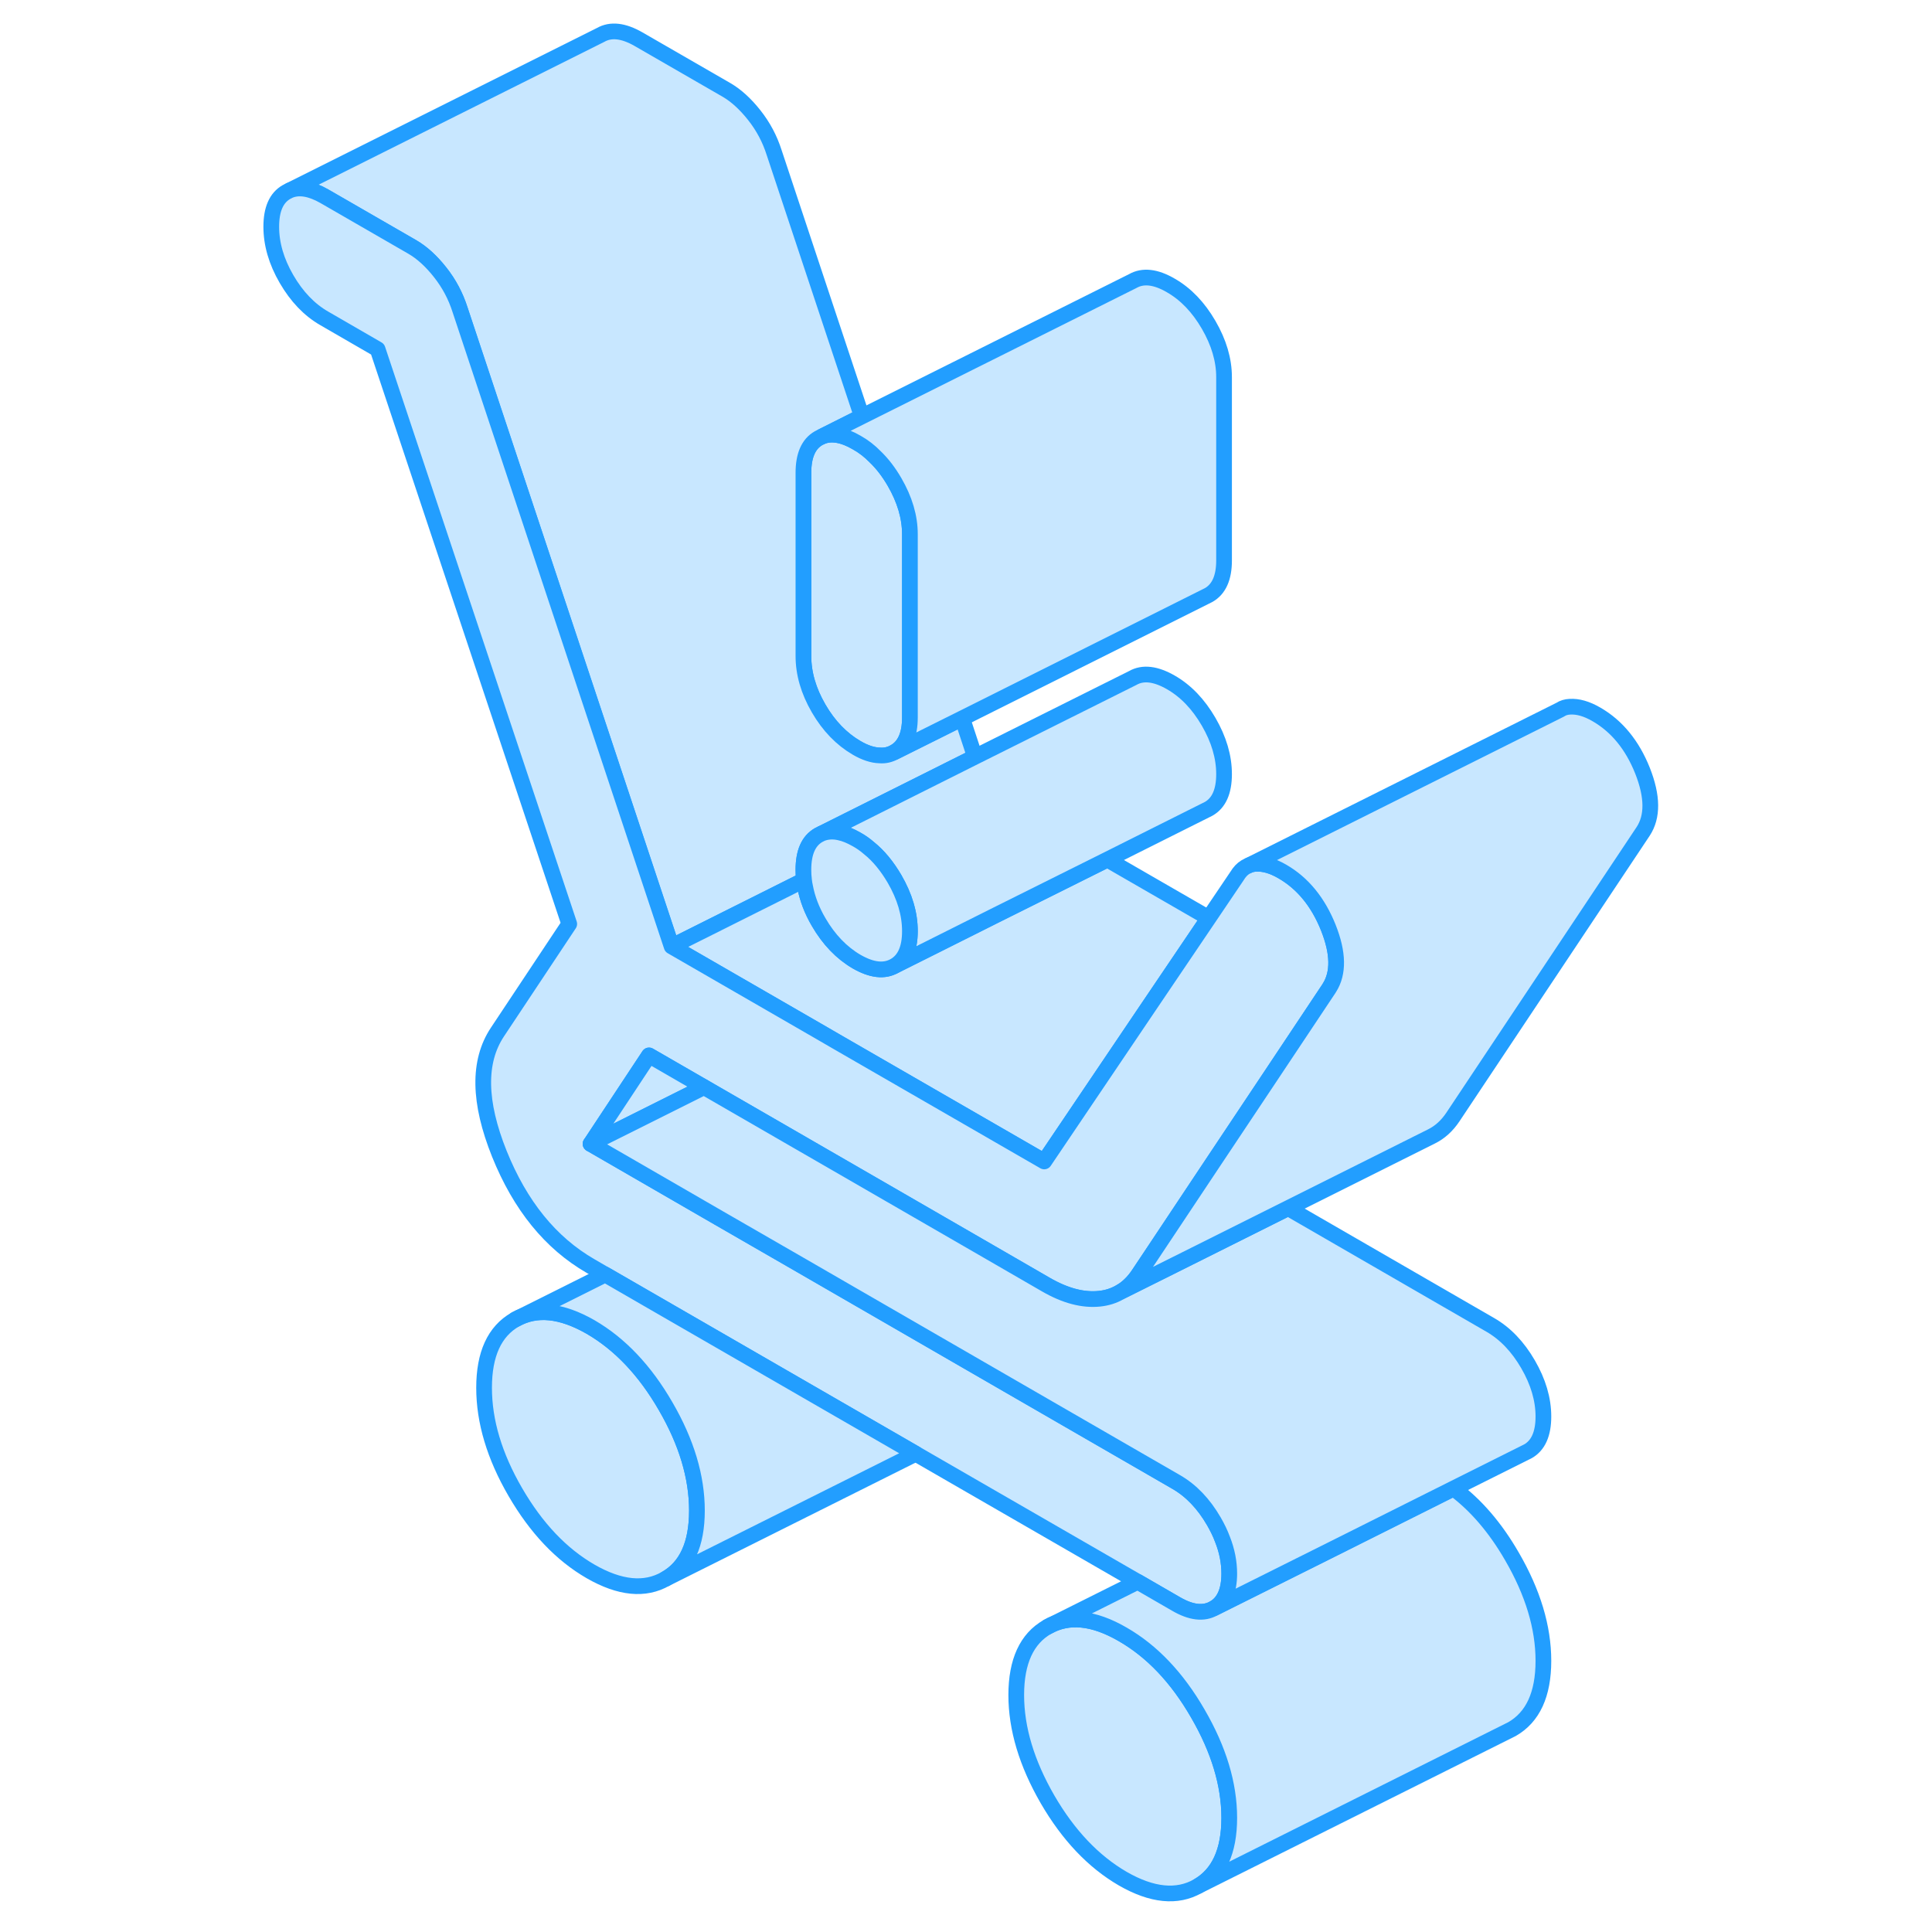 <svg width="48" height="48" viewBox="0 0 93 123" fill="#c8e7ff" xmlns="http://www.w3.org/2000/svg" stroke-width="1px" stroke-linecap="round" stroke-linejoin="round"><path d="M42.929 34.013V45.683C42.929 46.783 42.599 47.513 41.949 47.883C41.659 48.043 41.349 48.123 40.999 48.093C40.559 48.083 40.069 47.923 39.539 47.613C38.579 47.053 37.769 46.223 37.119 45.103C36.469 43.983 36.149 42.873 36.149 41.763V30.103C36.149 29.003 36.469 28.263 37.119 27.893L37.319 27.793C37.929 27.543 38.679 27.673 39.539 28.173C39.969 28.413 40.359 28.713 40.719 29.083C41.179 29.523 41.589 30.063 41.949 30.683C42.599 31.803 42.929 32.913 42.929 34.013Z" stroke="#229EFF" stroke-linejoin="round"/><path d="M29.369 96.173C29.369 98.313 28.709 99.763 27.379 100.513C26.059 101.273 24.459 101.113 22.599 100.043C20.729 98.963 19.139 97.283 17.809 94.993C16.479 92.703 15.819 90.493 15.819 88.353C15.819 86.213 16.479 84.763 17.809 84.003C19.139 83.253 20.729 83.413 22.599 84.483C24.459 85.563 26.059 87.243 27.379 89.533C28.709 91.823 29.369 94.033 29.369 96.173Z" stroke="#229EFF" stroke-linejoin="round"/><path d="M63.259 115.733C63.259 117.873 62.589 119.323 61.259 120.083C59.939 120.833 58.339 120.673 56.479 119.603C54.619 118.523 53.019 116.843 51.689 114.553C50.369 112.263 49.699 110.053 49.699 107.913C49.699 105.773 50.369 104.323 51.689 103.573C53.019 102.813 54.619 102.973 56.479 104.053C58.339 105.123 59.939 106.803 61.259 109.093C62.589 111.383 63.259 113.603 63.259 115.733Z" stroke="#229EFF" stroke-linejoin="round"/><path d="M47.069 48.183L38.969 52.233L37.319 53.063L37.119 53.163C36.469 53.533 36.15 54.273 36.15 55.373C36.15 55.593 36.15 55.813 36.19 56.033L27.759 60.253L14.29 19.723C14.009 18.843 13.589 18.053 13.02 17.333C12.46 16.623 11.87 16.083 11.249 15.723L5.649 12.493C4.789 12.003 4.049 11.873 3.439 12.123L23.239 2.223C23.89 1.853 24.689 1.943 25.649 2.493L31.25 5.723C31.869 6.083 32.459 6.623 33.02 7.333C33.59 8.053 34.01 8.843 34.289 9.723L39.869 26.513L37.319 27.793L37.119 27.893C36.469 28.263 36.15 29.003 36.15 30.103V41.763C36.15 42.873 36.469 43.983 37.119 45.103C37.769 46.223 38.58 47.053 39.539 47.613C40.069 47.923 40.559 48.083 40.999 48.093C41.349 48.123 41.66 48.043 41.95 47.883L46.26 45.733L47.069 48.183Z" stroke="#229EFF" stroke-linejoin="round"/><path d="M61.95 58.443L58.17 64.033L54.39 69.633L51.48 73.943L38.22 66.293L37.03 65.603L27.76 60.253L36.19 56.033C36.19 56.173 36.23 56.323 36.26 56.463C36.4 57.203 36.68 57.953 37.12 58.703C37.77 59.823 38.58 60.663 39.54 61.223C40.5 61.773 41.3 61.863 41.95 61.493L44.23 60.353L48.28 58.323L55.5 54.723L61.95 58.443Z" stroke="#229EFF" stroke-linejoin="round"/><path d="M69.639 62.883C69.639 62.883 69.62 62.913 69.61 62.933L65.9 68.503L62.16 74.113L58.42 79.733L57.499 81.113C57.19 81.583 56.819 81.953 56.4 82.213L56.309 82.263C55.919 82.493 55.48 82.633 54.999 82.683C53.95 82.793 52.809 82.493 51.569 81.773L47.209 79.253L37.98 73.923L29.82 69.213L26.32 67.193L22.599 72.823L30.75 77.533L36.059 80.593L49.13 88.143L59.87 94.343C60.83 94.893 61.63 95.733 62.279 96.853C62.499 97.233 62.69 97.623 62.83 98.003C63.12 98.733 63.26 99.463 63.26 100.183C63.26 101.283 62.929 102.023 62.279 102.393C61.63 102.763 60.83 102.673 59.87 102.113L57.429 100.703L43.3 92.553L23.529 81.143L22.599 80.603C20.049 79.133 18.12 76.753 16.79 73.453C15.47 70.163 15.42 67.583 16.67 65.703L21.24 58.823L9.04 22.233L5.65 20.273C4.69 19.723 3.89 18.883 3.24 17.763C2.59 16.643 2.27 15.533 2.27 14.433C2.27 13.333 2.59 12.593 3.24 12.223L3.44 12.123C4.05 11.873 4.79 12.003 5.65 12.493L11.249 15.723C11.87 16.083 12.46 16.623 13.02 17.333C13.589 18.053 14.01 18.843 14.29 19.723L27.759 60.253L37.029 65.603L38.219 66.293L51.48 73.943L54.389 69.633L58.17 64.033L61.95 58.443L63.76 55.763C63.91 55.513 64.09 55.323 64.29 55.203L64.51 55.093C64.639 55.033 64.79 55.003 64.95 54.993C65.46 54.963 66.019 55.123 66.639 55.483C67.939 56.233 68.919 57.433 69.57 59.063C70.21 60.673 70.23 61.953 69.639 62.883Z" stroke="#229EFF" stroke-linejoin="round"/><path d="M83.26 105.733C83.26 107.873 82.59 109.323 81.26 110.083L61.26 120.083C62.59 119.323 63.26 117.873 63.26 115.733C63.26 113.593 62.59 111.383 61.26 109.093C59.94 106.803 58.34 105.123 56.48 104.053C54.62 102.973 53.02 102.813 51.69 103.573L57.429 100.703L59.869 102.113C60.829 102.673 61.63 102.763 62.279 102.393L69.73 98.673L77.54 94.763C78.95 95.803 80.2 97.253 81.26 99.093C82.59 101.383 83.26 103.603 83.26 105.733Z" stroke="#229EFF" stroke-linejoin="round"/><path d="M29.37 96.173C29.37 94.033 28.71 91.823 27.38 89.533C26.06 87.243 24.46 85.563 22.6 84.483C20.73 83.413 19.14 83.253 17.81 84.003L23.53 81.143L43.3 92.553L27.38 100.513C28.71 99.763 29.37 98.313 29.37 96.173Z" stroke="#229EFF" stroke-linejoin="round"/><path d="M29.82 69.213L22.6 72.823L26.32 67.193L29.82 69.213Z" stroke="#229EFF" stroke-linejoin="round"/><path d="M83.26 90.183C83.26 91.283 82.93 92.023 82.28 92.393L82.08 92.493L77.54 94.763L69.73 98.673L62.28 102.393C62.93 102.023 63.26 101.283 63.26 100.183C63.26 99.463 63.12 98.733 62.83 98.003C62.69 97.623 62.5 97.233 62.28 96.853C61.63 95.733 60.83 94.893 59.87 94.343L49.13 88.143L36.06 80.593L30.75 77.533L22.6 72.823L29.82 69.213L37.98 73.923L47.21 79.253L51.57 81.773C52.81 82.493 53.95 82.793 55 82.683C55.48 82.633 55.92 82.493 56.31 82.263L56.4 82.213L59.79 80.523L67.01 76.913L67.04 76.933L79.87 84.343C80.83 84.893 81.63 85.733 82.28 86.853C82.93 87.973 83.26 89.083 83.26 90.183Z" stroke="#229EFF" stroke-linejoin="round"/><path d="M62.929 49.283C62.929 50.393 62.599 51.123 61.949 51.493L61.749 51.593L55.499 54.723L48.279 58.323L44.229 60.353L41.949 61.493C42.599 61.123 42.929 60.393 42.929 59.283C42.929 58.173 42.599 57.073 41.949 55.953C41.479 55.153 40.939 54.483 40.309 53.983C40.069 53.773 39.809 53.593 39.539 53.443C39.149 53.223 38.799 53.073 38.459 53.003C38.039 52.903 37.659 52.933 37.319 53.063L38.969 52.243L47.069 48.183L57.119 43.163C57.769 42.793 58.579 42.893 59.539 43.443C60.499 43.993 61.299 44.833 61.949 45.953C62.599 47.073 62.929 48.183 62.929 49.283Z" stroke="#229EFF" stroke-linejoin="round"/><path d="M62.929 24.013V35.683C62.929 36.783 62.599 37.513 61.949 37.883L61.749 37.983L46.259 45.733L41.949 47.883C42.599 47.513 42.929 46.783 42.929 45.683V34.013C42.929 32.913 42.599 31.803 41.949 30.683C41.589 30.063 41.179 29.523 40.719 29.083C40.359 28.713 39.969 28.413 39.539 28.173C38.679 27.673 37.929 27.543 37.319 27.793L39.869 26.513L57.119 17.893C57.769 17.523 58.579 17.613 59.539 18.173C60.499 18.723 61.299 19.563 61.949 20.683C62.599 21.803 62.929 22.913 62.929 24.013Z" stroke="#229EFF" stroke-linejoin="round"/><path d="M42.929 59.283C42.929 60.393 42.599 61.123 41.949 61.493C41.299 61.863 40.499 61.773 39.539 61.223C38.579 60.663 37.769 59.823 37.119 58.703C36.679 57.953 36.399 57.203 36.259 56.463C36.229 56.323 36.199 56.173 36.189 56.033C36.159 55.813 36.149 55.593 36.149 55.373C36.149 54.273 36.469 53.533 37.119 53.163L37.319 53.063C37.659 52.933 38.039 52.903 38.459 53.003C38.799 53.073 39.149 53.223 39.539 53.443C39.809 53.593 40.069 53.773 40.309 53.983C40.939 54.483 41.479 55.153 41.949 55.953C42.599 57.073 42.929 58.183 42.929 59.283Z" stroke="#229EFF" stroke-linejoin="round"/><path d="M89.609 52.933L77.499 71.113C77.119 71.683 76.659 72.093 76.129 72.353L59.789 80.523L56.399 82.213C56.819 81.953 57.189 81.583 57.499 81.113L58.419 79.733L62.159 74.113L65.899 68.503L69.609 62.933C69.609 62.933 69.629 62.903 69.639 62.883C70.229 61.953 70.209 60.673 69.569 59.063C68.919 57.433 67.939 56.233 66.639 55.483C66.019 55.123 65.459 54.963 64.949 54.993C64.789 55.003 64.639 55.033 64.509 55.093L84.269 45.213L84.329 45.183C84.509 45.063 84.719 45.003 84.949 44.993C85.459 44.963 86.019 45.123 86.639 45.483C87.939 46.233 88.919 47.433 89.569 49.063C90.219 50.703 90.229 51.993 89.609 52.933Z" stroke="#229EFF" stroke-linejoin="round"/></svg>